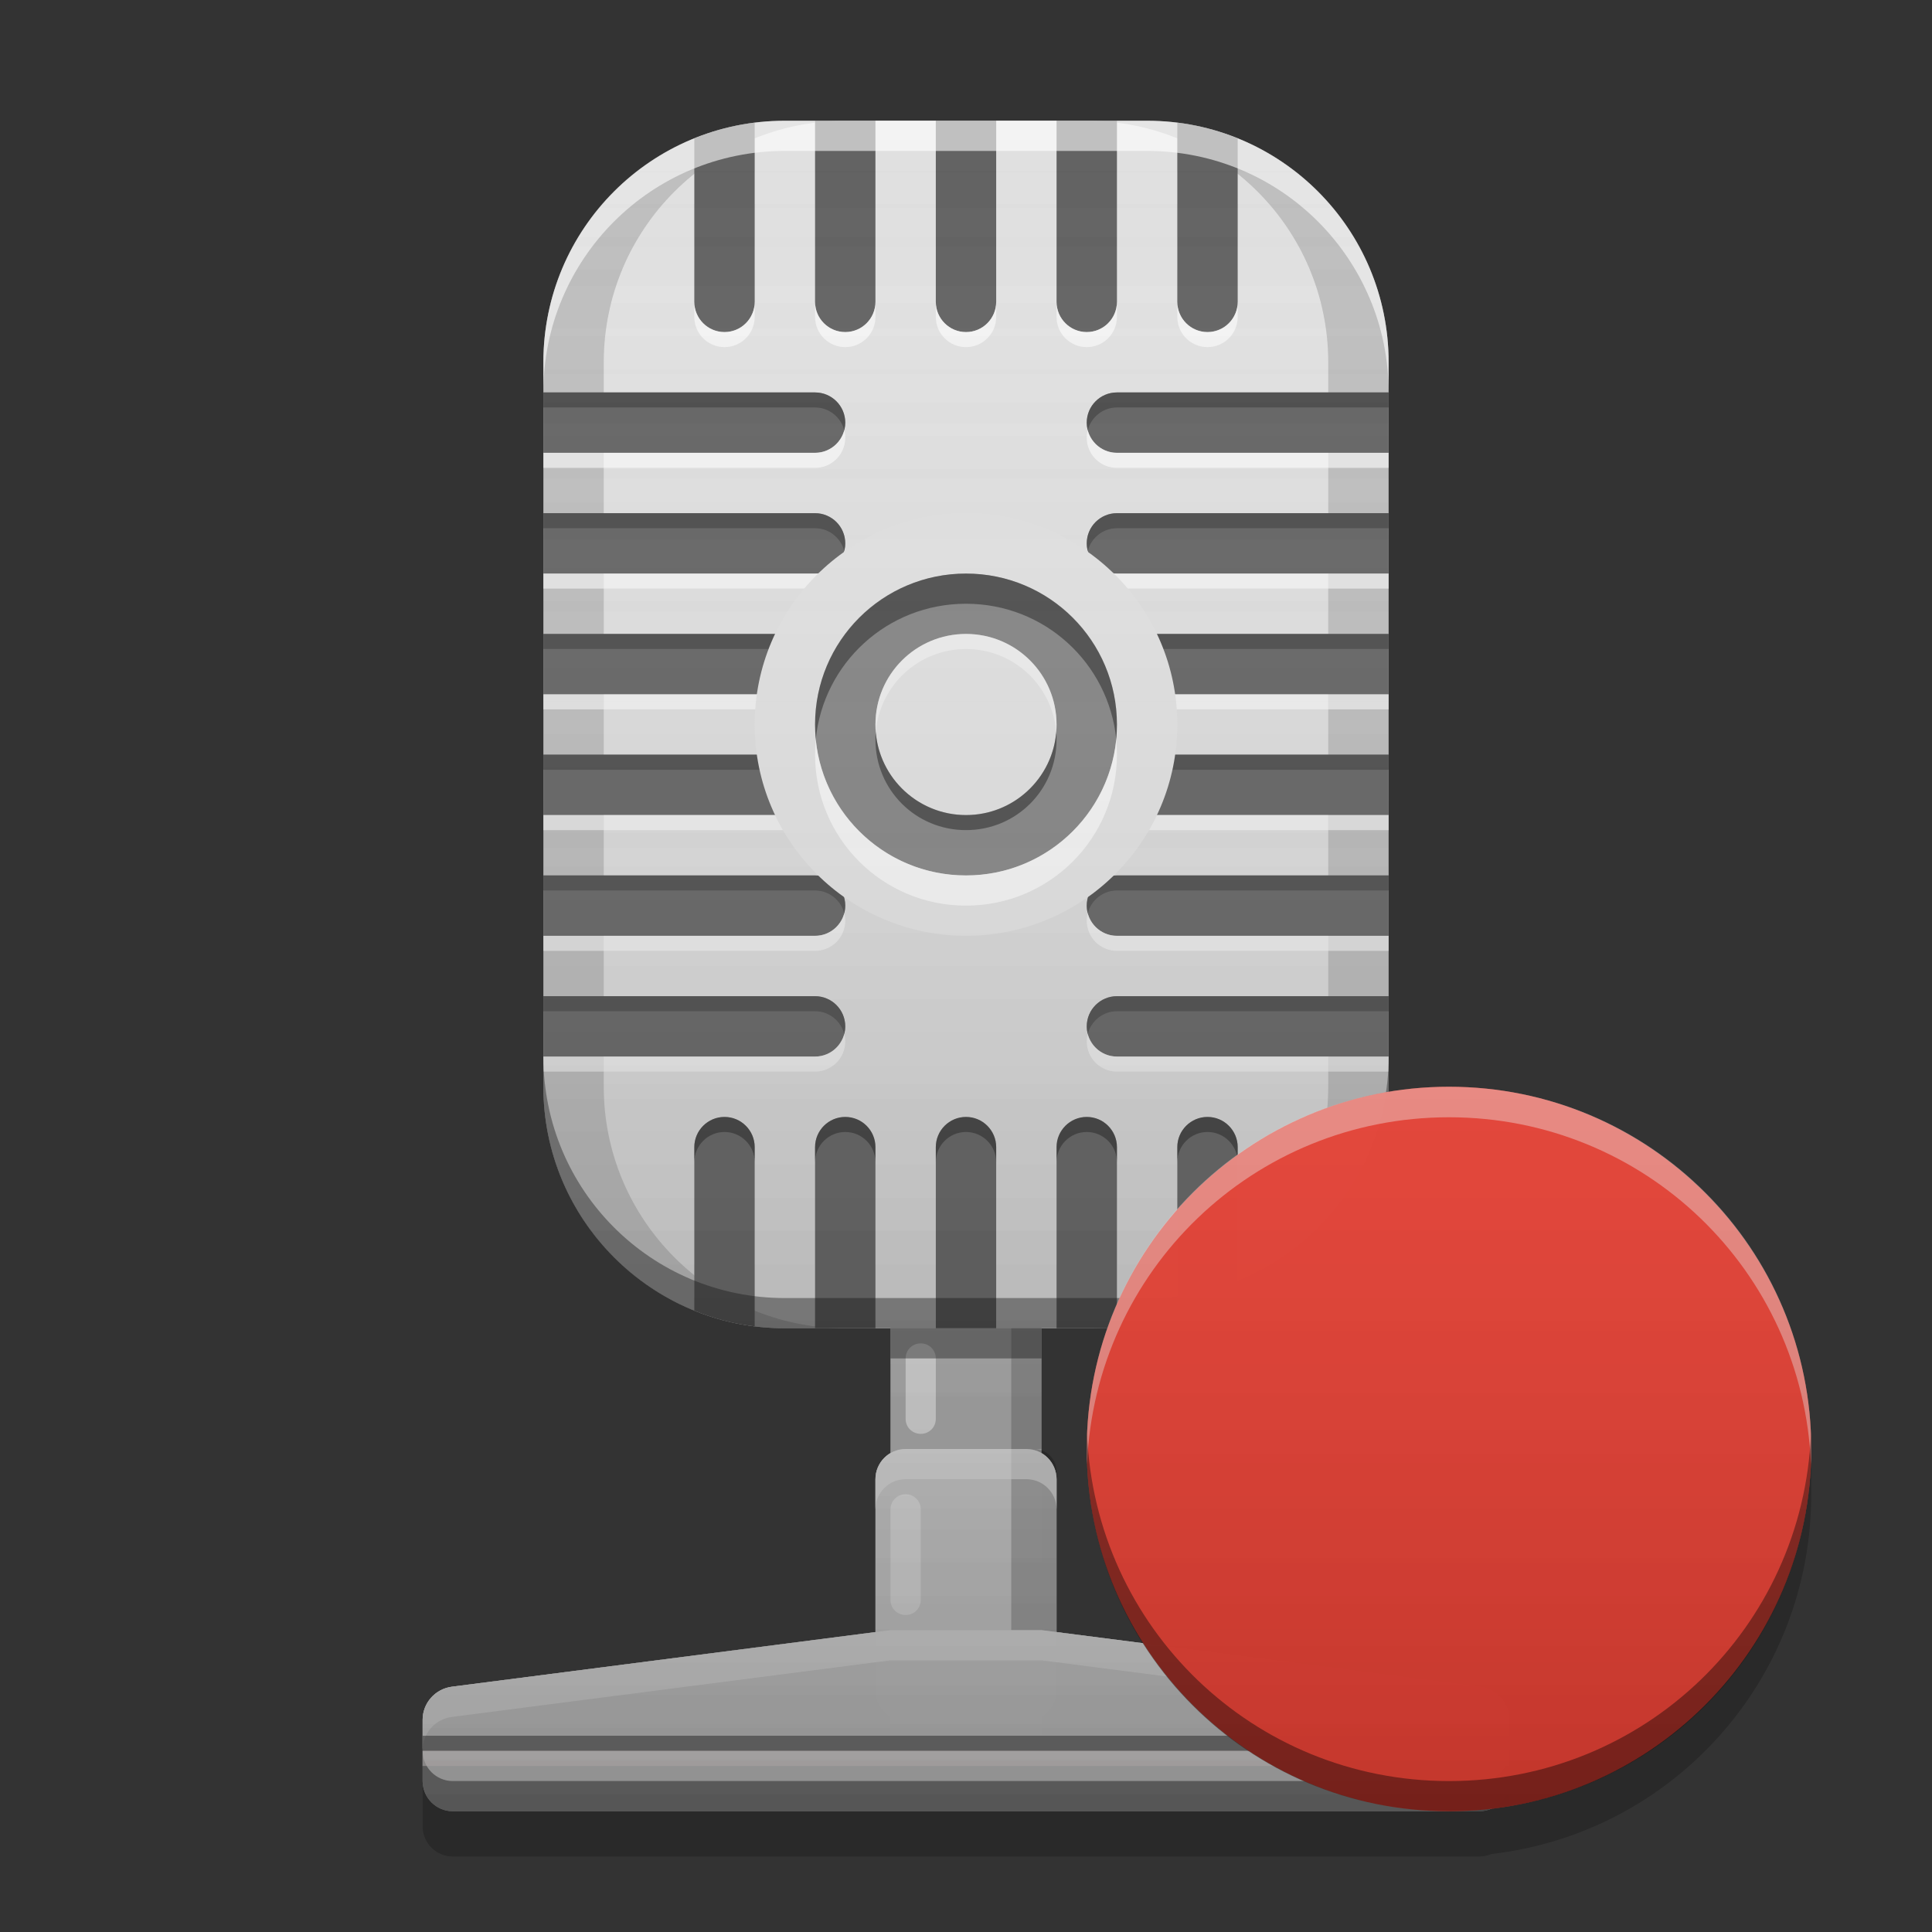 
<svg xmlns="http://www.w3.org/2000/svg" xmlns:xlink="http://www.w3.org/1999/xlink" width="24" height="24" viewBox="0 0 24 24" version="1.1">
<rect x="0" y="0" width="24" height="24" fill="#333333" stroke="none"/>
<defs>
<linearGradient id="linear0" gradientUnits="userSpaceOnUse" x1="32" y1="60" x2="32" y2="4" gradientTransform="matrix(0.375,0,0,0.375,0,0)">
<stop offset="0" style="stop-color:rgb(0%,0%,0%);stop-opacity:0.2;"/>
<stop offset="1" style="stop-color:rgb(100%,100%,100%);stop-opacity:0;"/>
</linearGradient>
<linearGradient id="linear1" gradientUnits="userSpaceOnUse" x1="32" y1="60" x2="32" y2="4" gradientTransform="matrix(0.375,0,0,0.375,0,0)">
<stop offset="0" style="stop-color:rgb(0%,0%,0%);stop-opacity:0.2;"/>
<stop offset="1" style="stop-color:rgb(100%,100%,100%);stop-opacity:0;"/>
</linearGradient>
</defs>
<g id="surface1">
<path style=" stroke:none;fill-rule:nonzero;fill:rgb(74.118%,74.118%,74.118%);fill-opacity:0.996;" d="M 11.062 16.5 L 12.938 16.5 L 12.938 21.562 L 11.062 21.562 Z M 11.062 16.5 "/>
<path style=" stroke:none;fill-rule:nonzero;fill:rgb(87.843%,87.843%,87.843%);fill-opacity:0.996;" d="M 11.25 18 L 12.75 18 C 12.957 18 13.125 18.168 13.125 18.375 L 13.125 21 C 13.125 21.207 12.957 21.375 12.75 21.375 L 11.25 21.375 C 11.043 21.375 10.875 21.207 10.875 21 L 10.875 18.375 C 10.875 18.168 11.043 18 11.25 18 Z M 11.25 18 "/>
<path style=" stroke:none;fill-rule:nonzero;fill:rgb(0%,0%,0%);fill-opacity:0.2;" d="M 12.562 18 L 12.562 21.188 L 12.844 21.188 C 13 21.188 13.125 21.062 13.125 20.906 L 13.125 18.281 C 13.125 18.125 13 18 12.844 18 Z M 12.562 18 "/>
<path style=" stroke:none;fill-rule:nonzero;fill:rgb(87.843%,87.843%,87.843%);fill-opacity:0.996;" d="M 11.062 20.25 L 5.613 20.953 C 5.406 20.98 5.25 21.156 5.25 21.363 L 5.25 22.125 C 5.25 22.332 5.418 22.5 5.625 22.5 L 18.375 22.5 C 18.582 22.5 18.75 22.332 18.75 22.125 L 18.75 21.363 C 18.75 21.156 18.594 20.98 18.387 20.953 L 12.938 20.25 Z M 11.062 20.25 "/>
<path style=" stroke:none;fill-rule:nonzero;fill:rgb(100%,100%,100%);fill-opacity:0.6;" d="M 11.062 20.25 L 5.613 20.953 C 5.406 20.98 5.25 21.156 5.25 21.363 L 5.25 21.738 C 5.25 21.531 5.406 21.355 5.613 21.328 L 11.062 20.625 L 12.938 20.625 L 18.387 21.328 C 18.594 21.355 18.75 21.531 18.75 21.738 L 18.75 21.363 C 18.75 21.156 18.594 20.98 18.387 20.953 L 12.938 20.25 Z M 11.062 20.25 "/>
<path style=" stroke:none;fill-rule:nonzero;fill:rgb(0%,0%,0%);fill-opacity:0.4;" d="M 5.25 21.75 L 5.25 22.125 C 5.25 22.332 5.418 22.5 5.625 22.5 L 18.375 22.5 C 18.582 22.5 18.75 22.332 18.75 22.125 L 18.75 21.75 C 18.75 21.957 18.582 22.125 18.375 22.125 L 5.625 22.125 C 5.418 22.125 5.25 21.957 5.25 21.75 Z M 5.25 21.75 "/>
<path style=" stroke:none;fill-rule:nonzero;fill:rgb(74.118%,74.118%,74.118%);fill-opacity:1;" d="M 9.75 1.5 L 14.25 1.5 C 15.906 1.5 17.25 2.844 17.25 4.5 L 17.25 13.5 C 17.25 15.156 15.906 16.5 14.25 16.5 L 9.75 16.5 C 8.094 16.5 6.75 15.156 6.75 13.5 L 6.75 4.5 C 6.75 2.844 8.094 1.5 9.75 1.5 Z M 9.75 1.5 "/>
<path style=" stroke:none;fill-rule:nonzero;fill:rgb(87.843%,87.843%,87.843%);fill-opacity:0.996;" d="M 10.5 1.5 L 13.5 1.5 C 15.156 1.5 16.5 2.844 16.5 4.5 L 16.5 13.5 C 16.5 15.156 15.156 16.5 13.5 16.5 L 10.5 16.5 C 8.844 16.5 7.5 15.156 7.5 13.5 L 7.5 4.5 C 7.5 2.844 8.844 1.5 10.5 1.5 Z M 10.5 1.5 "/>
<path style=" stroke:none;fill-rule:nonzero;fill:rgb(99.216%,99.216%,99.216%);fill-opacity:0.6;" d="M 11.25 18 C 11.043 18 10.875 18.168 10.875 18.375 L 10.875 18.75 C 10.875 18.543 11.043 18.375 11.25 18.375 L 12.75 18.375 C 12.957 18.375 13.125 18.543 13.125 18.75 L 13.125 18.375 C 13.125 18.168 12.957 18 12.75 18 Z M 11.25 18 "/>
<path style=" stroke:none;fill-rule:nonzero;fill:rgb(38.039%,38.039%,38.039%);fill-opacity:0.996;" d="M 6.75 4.875 L 6.75 5.625 L 10.125 5.625 C 10.332 5.625 10.5 5.457 10.5 5.25 C 10.5 5.043 10.332 4.875 10.125 4.875 Z M 6.75 4.875 "/>
<path style=" stroke:none;fill-rule:nonzero;fill:rgb(100%,100%,100%);fill-opacity:0.6;" d="M 10.488 5.344 C 10.445 5.504 10.301 5.625 10.125 5.625 L 6.75 5.625 L 6.75 5.812 L 10.125 5.812 C 10.332 5.812 10.5 5.645 10.5 5.438 C 10.5 5.406 10.496 5.375 10.488 5.344 Z M 10.488 5.344 "/>
<path style=" stroke:none;fill-rule:nonzero;fill:rgb(21.961%,21.961%,21.961%);fill-opacity:0.6;" d="M 10.488 5.344 C 10.445 5.184 10.301 5.062 10.125 5.062 L 6.75 5.062 L 6.75 4.875 L 10.125 4.875 C 10.332 4.875 10.5 5.043 10.5 5.25 C 10.5 5.281 10.496 5.312 10.488 5.344 Z M 10.488 5.344 "/>
<path style=" stroke:none;fill-rule:nonzero;fill:rgb(38.039%,38.039%,38.039%);fill-opacity:0.996;" d="M 17.25 4.875 L 17.25 5.625 L 13.875 5.625 C 13.668 5.625 13.5 5.457 13.5 5.25 C 13.5 5.043 13.668 4.875 13.875 4.875 Z M 17.25 4.875 "/>
<path style=" stroke:none;fill-rule:nonzero;fill:rgb(100%,100%,100%);fill-opacity:0.6;" d="M 13.512 5.344 C 13.555 5.504 13.699 5.625 13.875 5.625 L 17.25 5.625 L 17.25 5.812 L 13.875 5.812 C 13.668 5.812 13.5 5.645 13.5 5.438 C 13.5 5.406 13.504 5.375 13.512 5.344 Z M 13.512 5.344 "/>
<path style=" stroke:none;fill-rule:nonzero;fill:rgb(21.961%,21.961%,21.961%);fill-opacity:0.6;" d="M 13.512 5.344 C 13.555 5.184 13.699 5.062 13.875 5.062 L 17.25 5.062 L 17.25 4.875 L 13.875 4.875 C 13.668 4.875 13.5 5.043 13.5 5.25 C 13.5 5.281 13.504 5.312 13.512 5.344 Z M 13.512 5.344 "/>
<path style=" stroke:none;fill-rule:nonzero;fill:rgb(38.039%,38.039%,38.039%);fill-opacity:0.996;" d="M 6.75 6.375 L 6.75 7.125 L 10.125 7.125 C 10.332 7.125 10.5 6.957 10.5 6.75 C 10.5 6.543 10.332 6.375 10.125 6.375 Z M 6.75 6.375 "/>
<path style=" stroke:none;fill-rule:nonzero;fill:rgb(100%,100%,100%);fill-opacity:0.6;" d="M 10.488 6.844 C 10.445 7.004 10.301 7.125 10.125 7.125 L 6.75 7.125 L 6.75 7.312 L 10.125 7.312 C 10.332 7.312 10.5 7.145 10.5 6.938 C 10.5 6.906 10.496 6.875 10.488 6.844 Z M 10.488 6.844 "/>
<path style=" stroke:none;fill-rule:nonzero;fill:rgb(21.961%,21.961%,21.961%);fill-opacity:0.6;" d="M 10.488 6.844 C 10.445 6.684 10.301 6.562 10.125 6.562 L 6.75 6.562 L 6.75 6.375 L 10.125 6.375 C 10.332 6.375 10.5 6.543 10.5 6.75 C 10.5 6.781 10.496 6.812 10.488 6.844 Z M 10.488 6.844 "/>
<path style=" stroke:none;fill-rule:nonzero;fill:rgb(38.039%,38.039%,38.039%);fill-opacity:0.996;" d="M 17.25 6.375 L 17.25 7.125 L 13.875 7.125 C 13.668 7.125 13.5 6.957 13.5 6.75 C 13.5 6.543 13.668 6.375 13.875 6.375 Z M 17.25 6.375 "/>
<path style=" stroke:none;fill-rule:nonzero;fill:rgb(100%,100%,100%);fill-opacity:0.6;" d="M 13.512 6.844 C 13.555 7.004 13.699 7.125 13.875 7.125 L 17.25 7.125 L 17.25 7.312 L 13.875 7.312 C 13.668 7.312 13.5 7.145 13.5 6.938 C 13.5 6.906 13.504 6.875 13.512 6.844 Z M 13.512 6.844 "/>
<path style=" stroke:none;fill-rule:nonzero;fill:rgb(21.961%,21.961%,21.961%);fill-opacity:0.6;" d="M 13.512 6.844 C 13.555 6.684 13.699 6.562 13.875 6.562 L 17.25 6.562 L 17.25 6.375 L 13.875 6.375 C 13.668 6.375 13.5 6.543 13.5 6.75 C 13.5 6.781 13.504 6.812 13.512 6.844 Z M 13.512 6.844 "/>
<path style=" stroke:none;fill-rule:nonzero;fill:rgb(38.039%,38.039%,38.039%);fill-opacity:0.996;" d="M 6.75 7.875 L 6.75 8.625 L 10.125 8.625 C 10.332 8.625 10.5 8.457 10.5 8.25 C 10.5 8.043 10.332 7.875 10.125 7.875 Z M 6.75 7.875 "/>
<path style=" stroke:none;fill-rule:nonzero;fill:rgb(100%,100%,100%);fill-opacity:0.6;" d="M 10.488 8.344 C 10.445 8.504 10.301 8.625 10.125 8.625 L 6.75 8.625 L 6.75 8.812 L 10.125 8.812 C 10.332 8.812 10.5 8.645 10.5 8.438 C 10.5 8.406 10.496 8.375 10.488 8.344 Z M 10.488 8.344 "/>
<path style=" stroke:none;fill-rule:nonzero;fill:rgb(21.961%,21.961%,21.961%);fill-opacity:0.6;" d="M 10.488 8.344 C 10.445 8.184 10.301 8.062 10.125 8.062 L 6.75 8.062 L 6.75 7.875 L 10.125 7.875 C 10.332 7.875 10.5 8.043 10.5 8.25 C 10.5 8.281 10.496 8.312 10.488 8.344 Z M 10.488 8.344 "/>
<path style=" stroke:none;fill-rule:nonzero;fill:rgb(38.039%,38.039%,38.039%);fill-opacity:0.996;" d="M 17.25 7.875 L 17.25 8.625 L 13.875 8.625 C 13.668 8.625 13.5 8.457 13.5 8.25 C 13.5 8.043 13.668 7.875 13.875 7.875 Z M 17.25 7.875 "/>
<path style=" stroke:none;fill-rule:nonzero;fill:rgb(100%,100%,100%);fill-opacity:0.6;" d="M 13.512 8.344 C 13.555 8.504 13.699 8.625 13.875 8.625 L 17.25 8.625 L 17.25 8.812 L 13.875 8.812 C 13.668 8.812 13.5 8.645 13.5 8.438 C 13.5 8.406 13.504 8.375 13.512 8.344 Z M 13.512 8.344 "/>
<path style=" stroke:none;fill-rule:nonzero;fill:rgb(21.961%,21.961%,21.961%);fill-opacity:0.6;" d="M 13.512 8.344 C 13.555 8.184 13.699 8.062 13.875 8.062 L 17.25 8.062 L 17.25 7.875 L 13.875 7.875 C 13.668 7.875 13.5 8.043 13.5 8.25 C 13.5 8.281 13.504 8.312 13.512 8.344 Z M 13.512 8.344 "/>
<path style=" stroke:none;fill-rule:nonzero;fill:rgb(38.039%,38.039%,38.039%);fill-opacity:0.996;" d="M 6.75 9.375 L 6.75 10.125 L 10.125 10.125 C 10.332 10.125 10.5 9.957 10.5 9.75 C 10.5 9.543 10.332 9.375 10.125 9.375 Z M 6.75 9.375 "/>
<path style=" stroke:none;fill-rule:nonzero;fill:rgb(100%,100%,100%);fill-opacity:0.6;" d="M 10.488 9.844 C 10.445 10.004 10.301 10.125 10.125 10.125 L 6.75 10.125 L 6.75 10.312 L 10.125 10.312 C 10.332 10.312 10.5 10.145 10.5 9.938 C 10.5 9.906 10.496 9.875 10.488 9.844 Z M 10.488 9.844 "/>
<path style=" stroke:none;fill-rule:nonzero;fill:rgb(21.961%,21.961%,21.961%);fill-opacity:0.6;" d="M 10.488 9.844 C 10.445 9.684 10.301 9.562 10.125 9.562 L 6.75 9.562 L 6.75 9.375 L 10.125 9.375 C 10.332 9.375 10.5 9.543 10.5 9.75 C 10.5 9.781 10.496 9.812 10.488 9.844 Z M 10.488 9.844 "/>
<path style=" stroke:none;fill-rule:nonzero;fill:rgb(38.039%,38.039%,38.039%);fill-opacity:0.996;" d="M 17.25 9.375 L 17.25 10.125 L 13.875 10.125 C 13.668 10.125 13.5 9.957 13.5 9.75 C 13.5 9.543 13.668 9.375 13.875 9.375 Z M 17.25 9.375 "/>
<path style=" stroke:none;fill-rule:nonzero;fill:rgb(100%,100%,100%);fill-opacity:0.6;" d="M 13.512 9.844 C 13.555 10.004 13.699 10.125 13.875 10.125 L 17.25 10.125 L 17.25 10.312 L 13.875 10.312 C 13.668 10.312 13.5 10.145 13.5 9.938 C 13.5 9.906 13.504 9.875 13.512 9.844 Z M 13.512 9.844 "/>
<path style=" stroke:none;fill-rule:nonzero;fill:rgb(21.961%,21.961%,21.961%);fill-opacity:0.6;" d="M 13.512 9.844 C 13.555 9.684 13.699 9.562 13.875 9.562 L 17.25 9.562 L 17.25 9.375 L 13.875 9.375 C 13.668 9.375 13.5 9.543 13.5 9.75 C 13.5 9.781 13.504 9.812 13.512 9.844 Z M 13.512 9.844 "/>
<path style=" stroke:none;fill-rule:nonzero;fill:rgb(38.039%,38.039%,38.039%);fill-opacity:0.996;" d="M 6.75 10.875 L 6.75 11.625 L 10.125 11.625 C 10.332 11.625 10.5 11.457 10.5 11.25 C 10.5 11.043 10.332 10.875 10.125 10.875 Z M 6.75 10.875 "/>
<path style=" stroke:none;fill-rule:nonzero;fill:rgb(100%,100%,100%);fill-opacity:0.6;" d="M 10.488 11.344 C 10.445 11.504 10.301 11.625 10.125 11.625 L 6.75 11.625 L 6.75 11.812 L 10.125 11.812 C 10.332 11.812 10.5 11.645 10.5 11.438 C 10.5 11.406 10.496 11.375 10.488 11.344 Z M 10.488 11.344 "/>
<path style=" stroke:none;fill-rule:nonzero;fill:rgb(21.961%,21.961%,21.961%);fill-opacity:0.6;" d="M 10.488 11.344 C 10.445 11.184 10.301 11.062 10.125 11.062 L 6.75 11.062 L 6.75 10.875 L 10.125 10.875 C 10.332 10.875 10.5 11.043 10.5 11.25 C 10.5 11.281 10.496 11.312 10.488 11.344 Z M 10.488 11.344 "/>
<path style=" stroke:none;fill-rule:nonzero;fill:rgb(38.039%,38.039%,38.039%);fill-opacity:0.996;" d="M 17.25 10.875 L 17.25 11.625 L 13.875 11.625 C 13.668 11.625 13.5 11.457 13.5 11.25 C 13.5 11.043 13.668 10.875 13.875 10.875 Z M 17.25 10.875 "/>
<path style=" stroke:none;fill-rule:nonzero;fill:rgb(100%,100%,100%);fill-opacity:0.6;" d="M 13.512 11.344 C 13.555 11.504 13.699 11.625 13.875 11.625 L 17.25 11.625 L 17.25 11.812 L 13.875 11.812 C 13.668 11.812 13.5 11.645 13.5 11.438 C 13.5 11.406 13.504 11.375 13.512 11.344 Z M 13.512 11.344 "/>
<path style=" stroke:none;fill-rule:nonzero;fill:rgb(21.961%,21.961%,21.961%);fill-opacity:0.6;" d="M 13.512 11.344 C 13.555 11.184 13.699 11.062 13.875 11.062 L 17.25 11.062 L 17.25 10.875 L 13.875 10.875 C 13.668 10.875 13.5 11.043 13.5 11.25 C 13.5 11.281 13.504 11.312 13.512 11.344 Z M 13.512 11.344 "/>
<path style=" stroke:none;fill-rule:nonzero;fill:rgb(38.039%,38.039%,38.039%);fill-opacity:0.996;" d="M 6.75 12.375 L 6.75 13.125 L 10.125 13.125 C 10.332 13.125 10.5 12.957 10.5 12.75 C 10.5 12.543 10.332 12.375 10.125 12.375 Z M 6.75 12.375 "/>
<path style=" stroke:none;fill-rule:nonzero;fill:rgb(100%,100%,100%);fill-opacity:0.6;" d="M 10.488 12.844 C 10.445 13.004 10.301 13.125 10.125 13.125 L 6.75 13.125 L 6.75 13.312 L 10.125 13.312 C 10.332 13.312 10.5 13.145 10.5 12.938 C 10.5 12.906 10.496 12.875 10.488 12.844 Z M 10.488 12.844 "/>
<path style=" stroke:none;fill-rule:nonzero;fill:rgb(21.961%,21.961%,21.961%);fill-opacity:0.6;" d="M 10.488 12.844 C 10.445 12.684 10.301 12.562 10.125 12.562 L 6.75 12.562 L 6.75 12.375 L 10.125 12.375 C 10.332 12.375 10.5 12.543 10.5 12.75 C 10.5 12.781 10.496 12.812 10.488 12.844 Z M 10.488 12.844 "/>
<path style=" stroke:none;fill-rule:nonzero;fill:rgb(38.039%,38.039%,38.039%);fill-opacity:0.996;" d="M 17.25 12.375 L 17.25 13.125 L 13.875 13.125 C 13.668 13.125 13.5 12.957 13.5 12.75 C 13.5 12.543 13.668 12.375 13.875 12.375 Z M 17.25 12.375 "/>
<path style=" stroke:none;fill-rule:nonzero;fill:rgb(100%,100%,100%);fill-opacity:0.6;" d="M 13.512 12.844 C 13.555 13.004 13.699 13.125 13.875 13.125 L 17.25 13.125 L 17.25 13.312 L 13.875 13.312 C 13.668 13.312 13.5 13.145 13.5 12.938 C 13.5 12.906 13.504 12.875 13.512 12.844 Z M 13.512 12.844 "/>
<path style=" stroke:none;fill-rule:nonzero;fill:rgb(21.961%,21.961%,21.961%);fill-opacity:0.6;" d="M 13.512 12.844 C 13.555 12.684 13.699 12.562 13.875 12.562 L 17.25 12.562 L 17.25 12.375 L 13.875 12.375 C 13.668 12.375 13.5 12.543 13.5 12.75 C 13.5 12.781 13.504 12.812 13.512 12.844 Z M 13.512 12.844 "/>
<path style=" stroke:none;fill-rule:nonzero;fill:rgb(38.039%,38.039%,38.039%);fill-opacity:0.996;" d="M 11.625 1.5 L 12.375 1.5 L 12.375 3.75 C 12.375 3.957 12.207 4.125 12 4.125 C 11.793 4.125 11.625 3.957 11.625 3.75 Z M 11.625 1.5 "/>
<path style=" stroke:none;fill-rule:nonzero;fill:rgb(100%,100%,100%);fill-opacity:0.6;" d="M 11.625 3.75 L 11.625 3.938 C 11.625 4.145 11.793 4.312 12 4.312 C 12.207 4.312 12.375 4.145 12.375 3.938 L 12.375 3.75 C 12.375 3.957 12.207 4.125 12 4.125 C 11.793 4.125 11.625 3.957 11.625 3.75 Z M 11.625 3.75 "/>
<path style=" stroke:none;fill-rule:nonzero;fill:rgb(38.039%,38.039%,38.039%);fill-opacity:0.996;" d="M 13.125 1.5 L 13.875 1.5 L 13.875 3.75 C 13.875 3.957 13.707 4.125 13.5 4.125 C 13.293 4.125 13.125 3.957 13.125 3.75 Z M 13.125 1.5 "/>
<path style=" stroke:none;fill-rule:nonzero;fill:rgb(100%,100%,100%);fill-opacity:0.6;" d="M 13.125 3.75 L 13.125 3.938 C 13.125 4.145 13.293 4.312 13.5 4.312 C 13.707 4.312 13.875 4.145 13.875 3.938 L 13.875 3.75 C 13.875 3.957 13.707 4.125 13.5 4.125 C 13.293 4.125 13.125 3.957 13.125 3.75 Z M 13.125 3.75 "/>
<path style=" stroke:none;fill-rule:nonzero;fill:rgb(38.039%,38.039%,38.039%);fill-opacity:0.996;" d="M 10.125 1.5 L 10.875 1.5 L 10.875 3.75 C 10.875 3.957 10.707 4.125 10.5 4.125 C 10.293 4.125 10.125 3.957 10.125 3.75 Z M 10.125 1.5 "/>
<path style=" stroke:none;fill-rule:nonzero;fill:rgb(100%,100%,100%);fill-opacity:0.6;" d="M 10.125 3.75 L 10.125 3.938 C 10.125 4.145 10.293 4.312 10.5 4.312 C 10.707 4.312 10.875 4.145 10.875 3.938 L 10.875 3.75 C 10.875 3.957 10.707 4.125 10.5 4.125 C 10.293 4.125 10.125 3.957 10.125 3.75 Z M 10.125 3.75 "/>
<path style=" stroke:none;fill-rule:nonzero;fill:rgb(38.039%,38.039%,38.039%);fill-opacity:0.996;" d="M 9.375 1.523 C 9.113 1.555 8.863 1.621 8.625 1.719 L 8.625 3.75 C 8.625 3.957 8.793 4.125 9 4.125 C 9.207 4.125 9.375 3.957 9.375 3.75 Z M 9.375 1.523 "/>
<path style=" stroke:none;fill-rule:nonzero;fill:rgb(100%,100%,100%);fill-opacity:0.6;" d="M 8.625 3.75 L 8.625 3.938 C 8.625 4.145 8.793 4.312 9 4.312 C 9.207 4.312 9.375 4.145 9.375 3.938 L 9.375 3.75 C 9.375 3.957 9.207 4.125 9 4.125 C 8.793 4.125 8.625 3.957 8.625 3.75 Z M 8.625 3.75 "/>
<path style=" stroke:none;fill-rule:nonzero;fill:rgb(38.039%,38.039%,38.039%);fill-opacity:0.996;" d="M 14.625 1.523 L 14.625 3.75 C 14.625 3.957 14.793 4.125 15 4.125 C 15.207 4.125 15.375 3.957 15.375 3.75 L 15.375 1.719 C 15.137 1.621 14.887 1.555 14.625 1.523 Z M 14.625 1.523 "/>
<path style=" stroke:none;fill-rule:nonzero;fill:rgb(100%,100%,100%);fill-opacity:0.6;" d="M 14.625 3.75 L 14.625 3.938 C 14.625 4.145 14.793 4.312 15 4.312 C 15.207 4.312 15.375 4.145 15.375 3.938 L 15.375 3.75 C 15.375 3.957 15.207 4.125 15 4.125 C 14.793 4.125 14.625 3.957 14.625 3.75 Z M 14.625 3.75 "/>
<path style=" stroke:none;fill-rule:nonzero;fill:rgb(38.039%,38.039%,38.039%);fill-opacity:0.996;" d="M 11.625 16.5 L 12.375 16.5 L 12.375 14.25 C 12.375 14.043 12.207 13.875 12 13.875 C 11.793 13.875 11.625 14.043 11.625 14.25 Z M 11.625 16.5 "/>
<path style=" stroke:none;fill-rule:nonzero;fill:rgb(38.039%,38.039%,38.039%);fill-opacity:0.996;" d="M 13.125 16.5 L 13.875 16.5 L 13.875 14.25 C 13.875 14.043 13.707 13.875 13.5 13.875 C 13.293 13.875 13.125 14.043 13.125 14.25 Z M 13.125 16.5 "/>
<path style=" stroke:none;fill-rule:nonzero;fill:rgb(38.039%,38.039%,38.039%);fill-opacity:0.996;" d="M 10.125 16.5 L 10.875 16.5 L 10.875 14.25 C 10.875 14.043 10.707 13.875 10.5 13.875 C 10.293 13.875 10.125 14.043 10.125 14.25 Z M 10.125 16.5 "/>
<path style=" stroke:none;fill-rule:nonzero;fill:rgb(38.039%,38.039%,38.039%);fill-opacity:0.996;" d="M 9 13.875 C 8.793 13.875 8.625 14.043 8.625 14.25 L 8.625 16.281 C 8.863 16.379 9.113 16.445 9.375 16.477 L 9.375 14.25 C 9.375 14.043 9.207 13.875 9 13.875 Z M 9 13.875 "/>
<path style=" stroke:none;fill-rule:nonzero;fill:rgb(38.039%,38.039%,38.039%);fill-opacity:0.996;" d="M 15 13.875 C 14.793 13.875 14.625 14.043 14.625 14.25 L 14.625 16.477 C 14.887 16.445 15.137 16.379 15.375 16.281 L 15.375 14.25 C 15.375 14.043 15.207 13.875 15 13.875 Z M 15 13.875 "/>
<path style=" stroke:none;fill-rule:nonzero;fill:rgb(0%,0%,0%);fill-opacity:0.4;" d="M 9 13.875 C 8.793 13.875 8.625 14.043 8.625 14.25 L 8.625 14.438 C 8.625 14.23 8.793 14.062 9 14.062 C 9.207 14.062 9.375 14.23 9.375 14.438 L 9.375 14.25 C 9.375 14.043 9.207 13.875 9 13.875 Z M 10.5 13.875 C 10.293 13.875 10.125 14.043 10.125 14.25 L 10.125 14.438 C 10.125 14.23 10.293 14.062 10.5 14.062 C 10.707 14.062 10.875 14.23 10.875 14.438 L 10.875 14.25 C 10.875 14.043 10.707 13.875 10.5 13.875 Z M 12 13.875 C 11.793 13.875 11.625 14.043 11.625 14.25 L 11.625 14.438 C 11.625 14.23 11.793 14.062 12 14.062 C 12.207 14.062 12.375 14.23 12.375 14.438 L 12.375 14.25 C 12.375 14.043 12.207 13.875 12 13.875 Z M 13.5 13.875 C 13.293 13.875 13.125 14.043 13.125 14.25 L 13.125 14.438 C 13.125 14.23 13.293 14.062 13.5 14.062 C 13.707 14.062 13.875 14.23 13.875 14.438 L 13.875 14.25 C 13.875 14.043 13.707 13.875 13.5 13.875 Z M 15 13.875 C 14.793 13.875 14.625 14.043 14.625 14.25 L 14.625 14.438 C 14.625 14.23 14.793 14.062 15 14.062 C 15.207 14.062 15.375 14.23 15.375 14.438 L 15.375 14.25 C 15.375 14.043 15.207 13.875 15 13.875 Z M 15 13.875 "/>
<path style=" stroke:none;fill-rule:nonzero;fill:rgb(93.333%,93.333%,93.333%);fill-opacity:1;" d="M 11.438 16.688 C 11.543 16.688 11.625 16.77 11.625 16.875 L 11.625 17.625 C 11.625 17.73 11.543 17.812 11.438 17.812 C 11.332 17.812 11.25 17.73 11.25 17.625 L 11.25 16.875 C 11.25 16.77 11.332 16.688 11.438 16.688 Z M 11.438 16.688 "/>
<path style=" stroke:none;fill-rule:nonzero;fill:rgb(0%,0%,0%);fill-opacity:0.4;" d="M 11.062 16.5 L 12.938 16.5 L 12.938 16.875 L 11.062 16.875 Z M 11.062 16.5 "/>
<path style=" stroke:none;fill-rule:nonzero;fill:rgb(96.078%,96.078%,96.078%);fill-opacity:1;" d="M 11.25 18.562 C 11.355 18.562 11.438 18.645 11.438 18.75 L 11.438 19.875 C 11.438 19.98 11.355 20.062 11.25 20.062 C 11.145 20.062 11.062 19.98 11.062 19.875 L 11.062 18.75 C 11.062 18.645 11.145 18.562 11.25 18.562 Z M 11.25 18.562 "/>
<path style=" stroke:none;fill-rule:nonzero;fill:rgb(100%,100%,100%);fill-opacity:0.6;" d="M 9.75 1.5 C 8.09 1.5 6.75 2.84 6.75 4.5 L 6.75 4.875 C 6.75 3.215 8.09 1.875 9.75 1.875 L 14.25 1.875 C 15.91 1.875 17.25 3.215 17.25 4.875 L 17.25 4.5 C 17.25 2.84 15.91 1.5 14.25 1.5 Z M 9.75 1.5 "/>
<path style=" stroke:none;fill-rule:nonzero;fill:rgb(0%,0%,0%);fill-opacity:0.4;" d="M 9.75 16.5 C 8.09 16.5 6.75 15.16 6.75 13.5 L 6.75 13.125 C 6.75 14.785 8.09 16.125 9.75 16.125 L 14.25 16.125 C 15.91 16.125 17.25 14.785 17.25 13.125 L 17.25 13.5 C 17.25 15.16 15.91 16.5 14.25 16.5 Z M 9.75 16.5 "/>
<path style=" stroke:none;fill-rule:nonzero;fill:rgb(0%,0%,0%);fill-opacity:0.2;" d="M 22.496 18.188 C 22.406 20.336 20.824 22.09 18.75 22.434 L 18.75 22.125 C 18.75 22.277 18.66 22.406 18.531 22.465 C 18.355 22.484 18.18 22.496 18 22.496 L 18 22.5 L 5.625 22.5 C 5.418 22.5 5.25 22.332 5.25 22.125 L 5.25 22.688 C 5.25 22.895 5.418 23.062 5.625 23.062 L 18.375 23.062 C 18.43 23.062 18.48 23.051 18.527 23.031 C 20.77 22.773 22.5 20.879 22.5 18.562 C 22.5 18.539 22.5 18.516 22.5 18.492 C 22.5 18.488 22.5 18.484 22.5 18.477 C 22.5 18.477 22.5 18.473 22.5 18.469 C 22.5 18.438 22.5 18.406 22.5 18.375 C 22.5 18.312 22.5 18.25 22.496 18.188 Z M 22.496 18.188 "/>
<path style=" stroke:none;fill-rule:nonzero;fill:rgb(0%,0%,0%);fill-opacity:0.4;" d="M 5.25 21.562 L 5.25 21.75 L 18.75 21.75 L 18.75 21.562 Z M 5.25 21.562 "/>
<path style=" stroke:none;fill-rule:nonzero;fill:rgb(100%,97.647%,97.647%);fill-opacity:0.6;" d="M 5.25 21.938 L 5.25 21.75 L 18.75 21.75 L 18.75 21.938 Z M 5.25 21.938 "/>
<path style=" stroke:none;fill-rule:nonzero;fill:rgb(0%,0%,0%);fill-opacity:0.2;" d="M 12.562 16.5 L 12.938 16.5 L 12.938 18 L 12.562 18 Z M 12.562 16.5 "/>
<path style=" stroke:none;fill-rule:nonzero;fill:url(#linear0);" d="M 9.75 1.5 C 8.09 1.5 6.75 2.84 6.75 4.5 L 6.75 13.5 C 6.75 15.16 8.09 16.5 9.75 16.5 L 11.062 16.5 L 11.062 18.051 C 10.949 18.117 10.875 18.234 10.875 18.375 L 10.875 20.273 L 5.613 20.953 C 5.406 20.98 5.25 21.156 5.25 21.363 L 5.25 22.125 C 5.25 22.332 5.418 22.5 5.625 22.5 L 18.375 22.5 C 18.582 22.5 18.75 22.332 18.75 22.125 L 18.75 21.363 C 18.75 21.156 18.594 20.98 18.387 20.953 L 13.125 20.273 L 13.125 18.375 C 13.125 18.234 13.051 18.117 12.938 18.051 L 12.938 16.5 L 14.25 16.5 C 15.91 16.5 17.25 15.16 17.25 13.5 L 17.25 4.5 C 17.25 2.84 15.91 1.5 14.25 1.5 Z M 9.75 1.5 "/>
<path style=" stroke:none;fill-rule:nonzero;fill:rgb(95.686%,26.275%,21.176%);fill-opacity:0.988;" d="M 18 13.5 C 20.484 13.5 22.5 15.516 22.5 18 C 22.5 20.484 20.484 22.5 18 22.5 C 15.516 22.5 13.5 20.484 13.5 18 C 13.5 15.516 15.516 13.5 18 13.5 Z M 18 13.5 "/>
<path style=" stroke:none;fill-rule:nonzero;fill:rgb(100%,100%,100%);fill-opacity:0.4;" d="M 18 13.5 C 15.508 13.5 13.5 15.508 13.5 18 C 13.5 18.062 13.5 18.125 13.504 18.188 C 13.602 15.785 15.57 13.879 18 13.879 C 20.43 13.879 22.398 15.785 22.496 18.188 C 22.5 18.125 22.5 18.062 22.5 18 C 22.5 15.508 20.492 13.5 18 13.5 Z M 18 13.5 "/>
<path style=" stroke:none;fill-rule:nonzero;fill:rgb(0.392%,0.392%,0.392%);fill-opacity:0.4;" d="M 18 22.5 C 15.508 22.5 13.5 20.496 13.5 18 C 13.5 17.938 13.5 17.875 13.504 17.812 C 13.602 20.219 15.57 22.125 18 22.125 C 20.43 22.125 22.398 20.219 22.496 17.812 C 22.5 17.875 22.5 17.938 22.5 18 C 22.5 20.496 20.492 22.5 18 22.5 Z M 18 22.5 "/>
<path style=" stroke:none;fill-rule:nonzero;fill:rgb(87.843%,87.843%,87.843%);fill-opacity:1;" d="M 12 6.375 C 13.449 6.375 14.625 7.551 14.625 9 C 14.625 10.449 13.449 11.625 12 11.625 C 10.551 11.625 9.375 10.449 9.375 9 C 9.375 7.551 10.551 6.375 12 6.375 Z M 12 6.375 "/>
<path style=" stroke:none;fill-rule:nonzero;fill:rgb(0%,0%,0%);fill-opacity:0.4;" d="M 12 7.125 C 13.035 7.125 13.875 7.965 13.875 9 C 13.875 10.035 13.035 10.875 12 10.875 C 10.965 10.875 10.125 10.035 10.125 9 C 10.125 7.965 10.965 7.125 12 7.125 Z M 12 7.125 "/>
<path style=" stroke:none;fill-rule:nonzero;fill:rgb(87.843%,87.843%,87.843%);fill-opacity:0.996;" d="M 12 7.875 C 12.621 7.875 13.125 8.379 13.125 9 C 13.125 9.621 12.621 10.125 12 10.125 C 11.379 10.125 10.875 9.621 10.875 9 C 10.875 8.379 11.379 7.875 12 7.875 Z M 12 7.875 "/>
<path style=" stroke:none;fill-rule:nonzero;fill:rgb(100%,100%,100%);fill-opacity:0.4;" d="M 12 7.875 C 11.375 7.875 10.875 8.375 10.875 9 C 10.875 9.031 10.875 9.062 10.879 9.094 C 10.926 8.516 11.41 8.062 12 8.062 C 12.59 8.062 13.074 8.516 13.121 9.094 C 13.125 9.062 13.125 9.031 13.125 9 C 13.125 8.375 12.625 7.875 12 7.875 Z M 12 7.875 "/>
<path style=" stroke:none;fill-rule:nonzero;fill:rgb(0.392%,0.392%,0.392%);fill-opacity:0.4;" d="M 12 10.312 C 11.375 10.312 10.875 9.812 10.875 9.188 C 10.875 9.156 10.875 9.125 10.879 9.094 C 10.926 9.672 11.41 10.125 12 10.125 C 12.59 10.125 13.074 9.672 13.121 9.094 C 13.125 9.125 13.125 9.156 13.125 9.188 C 13.125 9.812 12.625 10.312 12 10.312 Z M 12 10.312 "/>
<path style=" stroke:none;fill-rule:nonzero;fill:rgb(0%,0%,0%);fill-opacity:0.4;" d="M 12 7.125 C 10.961 7.125 10.125 7.961 10.125 9 C 10.125 9.062 10.129 9.125 10.133 9.188 C 10.227 8.238 11.023 7.5 12 7.5 C 12.977 7.5 13.773 8.238 13.867 9.188 C 13.871 9.125 13.875 9.062 13.875 9 C 13.875 7.961 13.039 7.125 12 7.125 Z M 12 7.125 "/>
<path style=" stroke:none;fill-rule:nonzero;fill:rgb(100%,100%,100%);fill-opacity:0.6;" d="M 12 11.25 C 10.961 11.25 10.125 10.414 10.125 9.375 C 10.125 9.312 10.129 9.25 10.133 9.188 C 10.227 10.137 11.023 10.875 12 10.875 C 12.977 10.875 13.773 10.137 13.867 9.188 C 13.871 9.25 13.875 9.312 13.875 9.375 C 13.875 10.414 13.039 11.25 12 11.25 Z M 12 11.25 "/>
<path style=" stroke:none;fill-rule:nonzero;fill:url(#linear1);" d="M 9.75 1.5 C 8.09 1.5 6.75 2.84 6.75 4.5 L 6.75 13.5 C 6.75 15.16 8.09 16.5 9.75 16.5 L 11.062 16.5 L 11.062 18.051 C 10.949 18.117 10.875 18.234 10.875 18.375 L 10.875 20.273 L 5.613 20.953 C 5.406 20.98 5.25 21.156 5.25 21.363 L 5.25 22.125 C 5.25 22.332 5.418 22.5 5.625 22.5 L 18.375 22.5 C 18.426 22.5 18.477 22.488 18.523 22.469 C 20.77 22.211 22.5 20.316 22.5 18 C 22.5 15.508 20.492 13.5 18 13.5 C 17.742 13.5 17.492 13.523 17.246 13.562 C 17.246 13.543 17.25 13.52 17.25 13.5 L 17.25 4.5 C 17.25 2.84 15.91 1.5 14.25 1.5 Z M 12.938 16.5 L 13.754 16.5 C 13.59 16.969 13.5 17.473 13.5 18 C 13.5 18.891 13.754 19.715 14.195 20.414 L 13.125 20.273 L 13.125 18.375 C 13.125 18.234 13.051 18.117 12.938 18.051 Z M 12.938 16.5 "/>
</g>
</svg>
